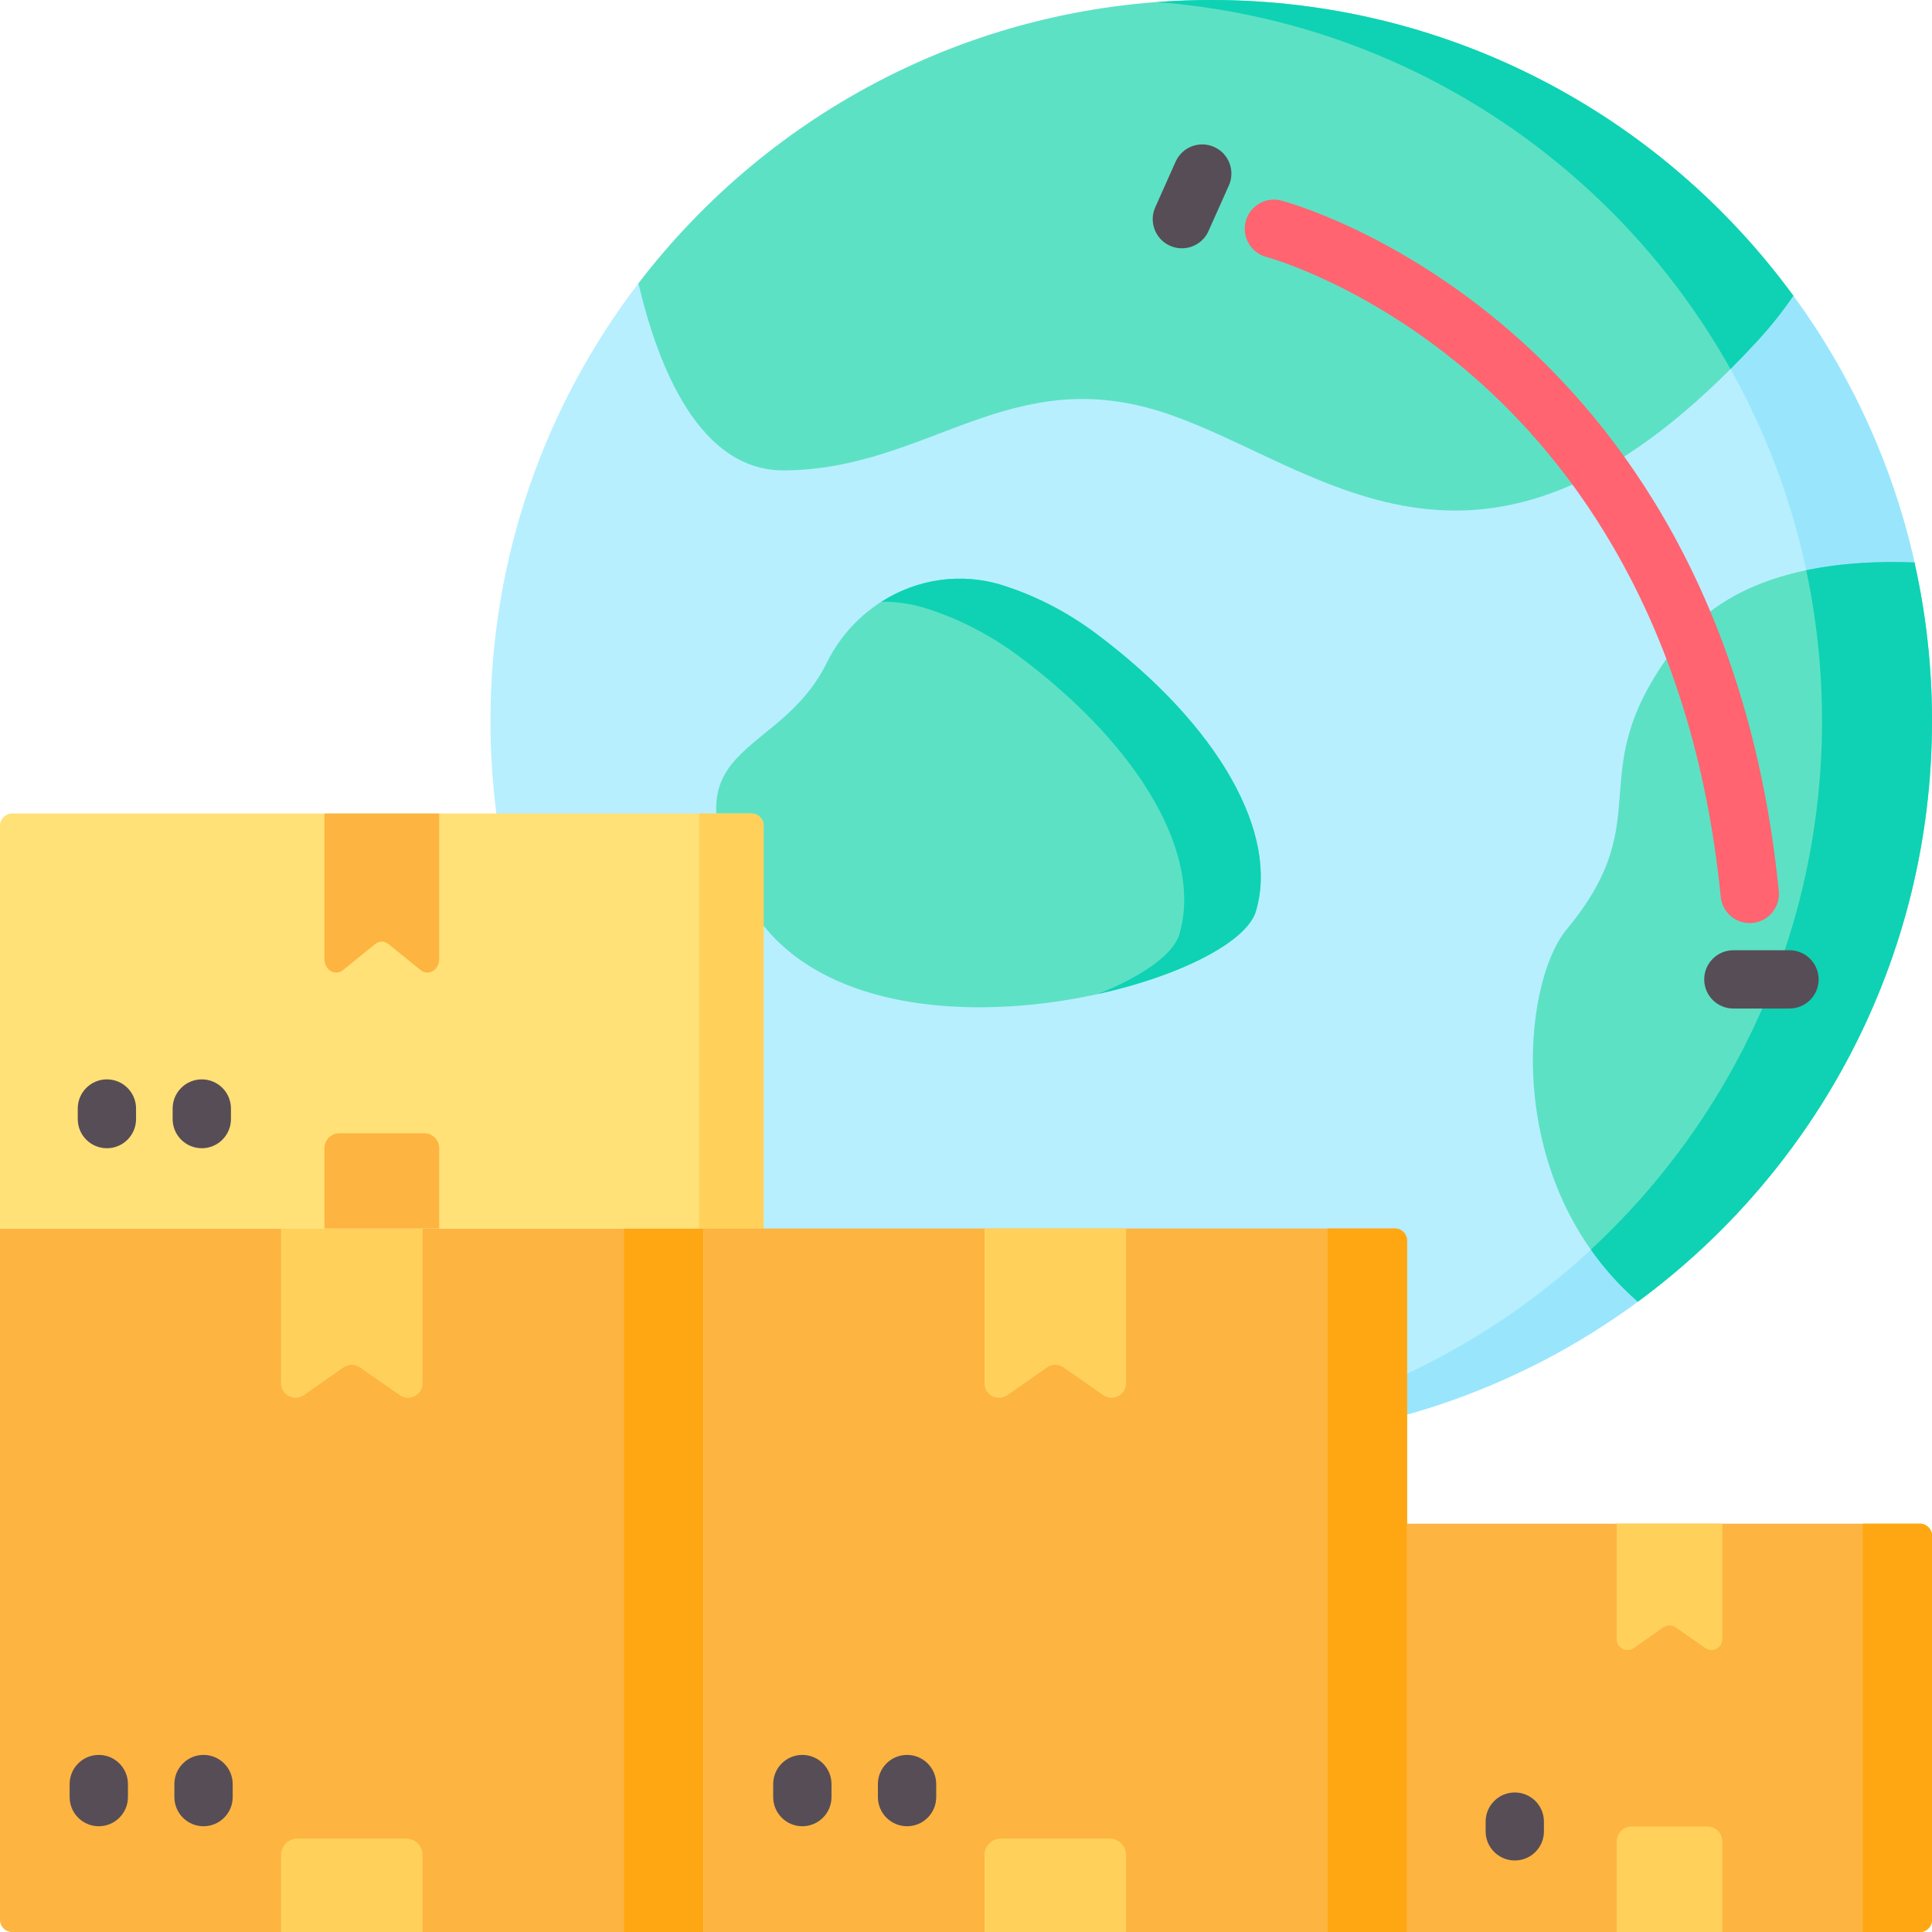 <svg width="50" height="50" viewBox="0 0 50 50" fill="none" xmlns="http://www.w3.org/2000/svg">
<path d="M45.586 20.391L49.548 14.556C48.98 12.022 47.896 9.682 46.412 7.654L28.501 7.271L16.522 7.333C14.121 10.472 12.693 14.396 12.693 18.653C12.693 28.955 21.045 37.307 31.347 37.307C35.479 37.307 39.296 35.962 42.388 33.688L45.586 20.391Z" fill="#B7EFFF"/>
<path d="M43.26 30.062C40.12 34.118 35.345 36.844 29.924 37.253C30.394 37.289 30.868 37.307 31.347 37.307C35.479 37.307 39.296 35.962 42.388 33.688L43.26 30.062Z" fill="#99E6FC"/>
<path d="M49.548 14.556C48.979 12.022 47.895 9.682 46.412 7.654L43.522 7.592C45.702 10.547 47.029 14.169 47.145 18.095L49.548 14.556Z" fill="#99E6FC"/>
<path d="M45.487 8.818C45.842 8.432 46.149 8.043 46.412 7.654C43.019 3.014 37.535 0 31.347 0C25.302 0 19.931 2.876 16.522 7.333C17.044 9.554 18.122 12.188 20.294 12.174C24.046 12.151 26.143 9.323 30.211 10.708C34.279 12.093 38.448 16.473 45.487 8.818Z" fill="#5DE1C4"/>
<path d="M44.785 9.551C45.016 9.32 45.249 9.076 45.487 8.818C45.842 8.432 46.148 8.043 46.412 7.654C43.019 3.014 37.535 0 31.347 0C30.872 0 30.403 0.02 29.938 0.054C36.326 0.541 41.813 4.246 44.785 9.551Z" fill="#0ED2B3"/>
<path d="M49.547 14.556C47.458 14.473 44.865 14.805 43.436 16.637C40.783 20.039 43.028 21.06 40.545 24.053C39.367 25.473 38.879 30.633 42.387 33.688C47.004 30.293 50 24.823 50 18.653C50 17.246 49.843 15.875 49.547 14.556Z" fill="#5DE1C4"/>
<path d="M49.547 14.556C48.662 14.521 47.685 14.561 46.745 14.758C47.012 16.014 47.154 17.317 47.154 18.653C47.154 24.063 44.85 28.934 41.171 32.341C41.509 32.819 41.911 33.273 42.387 33.688C47.004 30.293 50 24.823 50 18.653C50 17.246 49.843 15.875 49.547 14.556Z" fill="#0ED2B3"/>
<path d="M45.283 23.89C44.9 23.89 44.572 23.599 44.533 23.21C43.82 16.041 40.639 11.915 38.097 9.715C35.361 7.348 32.803 6.658 32.777 6.651C32.374 6.545 32.133 6.133 32.239 5.729C32.345 5.326 32.757 5.085 33.16 5.191C33.278 5.222 36.086 5.98 39.084 8.574C41.834 10.953 45.272 15.397 46.035 23.061C46.076 23.475 45.773 23.845 45.359 23.886C45.333 23.889 45.308 23.89 45.283 23.89Z" fill="#FF6470"/>
<path d="M30.587 6.426C30.484 6.426 30.379 6.405 30.279 6.36C29.899 6.191 29.728 5.744 29.898 5.364L30.425 4.184C30.595 3.804 31.041 3.633 31.422 3.803C31.802 3.973 31.973 4.42 31.803 4.8L31.276 5.979C31.151 6.26 30.875 6.426 30.587 6.426Z" fill="#574D56"/>
<path d="M46.311 26.101H44.86C44.443 26.101 44.105 25.764 44.105 25.347C44.105 24.93 44.443 24.592 44.86 24.592H46.311C46.728 24.592 47.066 24.93 47.066 25.347C47.066 25.764 46.728 26.101 46.311 26.101Z" fill="#574D56"/>
<path d="M21.394 17.157C22.234 15.452 24.166 14.572 25.975 15.155C26.746 15.403 27.567 15.797 28.382 16.408C31.572 18.8 33.1 21.591 32.502 23.585C31.904 25.579 21.869 28.168 19.278 23.219C17.153 19.16 20.137 19.707 21.394 17.157Z" fill="#5DE1C4"/>
<path d="M28.382 16.408C27.568 15.797 26.747 15.403 25.975 15.155C24.874 14.8 23.728 14.988 22.81 15.573C23.202 15.568 23.6 15.626 23.993 15.752C24.765 16 25.586 16.395 26.4 17.006C29.59 19.398 31.119 22.189 30.52 24.183C30.364 24.705 29.558 25.269 28.408 25.727C30.553 25.255 32.266 24.374 32.502 23.585C33.1 21.591 31.572 18.8 28.382 16.408Z" fill="#0ED2B3"/>
<path d="M18.207 50H0.312C0.14 50 0 49.86 0 49.688V31.793H18.207V50Z" fill="#FDB441"/>
<path d="M16.151 31.793H18.207V50H16.151V31.793Z" fill="#FEA713"/>
<path d="M10.935 35.8C10.935 36.102 10.594 36.28 10.346 36.107L9.318 35.39C9.189 35.3 9.018 35.3 8.889 35.39L7.862 36.107C7.614 36.28 7.273 36.102 7.273 35.8V31.793H10.935V35.8Z" fill="#FFD15B"/>
<path d="M10.935 50H7.273V48.007C7.273 47.773 7.463 47.582 7.698 47.582H10.51C10.744 47.582 10.935 47.773 10.935 48.007L10.935 50Z" fill="#FFD15B"/>
<path d="M2.557 47.263C2.14 47.263 1.802 46.925 1.802 46.508V46.172C1.802 45.755 2.14 45.417 2.557 45.417C2.973 45.417 3.311 45.755 3.311 46.172V46.508C3.311 46.925 2.973 47.263 2.557 47.263Z" fill="#574D56"/>
<path d="M5.267 47.263C4.85 47.263 4.513 46.925 4.513 46.508V46.172C4.513 45.755 4.85 45.417 5.267 45.417C5.684 45.417 6.022 45.755 6.022 46.172V46.508C6.022 46.925 5.684 47.263 5.267 47.263Z" fill="#574D56"/>
<path d="M19.763 31.793H0V21.366C0 21.194 0.14 21.054 0.312 21.054H19.45C19.623 21.054 19.763 21.194 19.763 21.366V31.793Z" fill="#FFE177"/>
<path d="M18.095 21.054V31.793H19.762V21.366C19.762 21.194 19.623 21.054 19.45 21.054H18.095Z" fill="#FFD15B"/>
<path d="M10.888 25.107L10.055 24.433C9.951 24.348 9.812 24.348 9.708 24.433L8.875 25.107C8.673 25.27 8.397 25.103 8.397 24.818V21.054H11.366V24.818C11.366 25.102 11.09 25.269 10.888 25.107Z" fill="#FDB441"/>
<path d="M11.366 31.793H8.397V29.716C8.397 29.502 8.57 29.329 8.783 29.329H10.98C11.193 29.329 11.366 29.502 11.366 29.716L11.366 31.793Z" fill="#FDB441"/>
<path d="M2.766 29.716C2.349 29.716 2.012 29.378 2.012 28.962V28.689C2.012 28.272 2.35 27.934 2.766 27.934C3.183 27.934 3.521 28.272 3.521 28.689V28.962C3.521 29.378 3.183 29.716 2.766 29.716Z" fill="#574D56"/>
<path d="M5.223 29.716C4.806 29.716 4.468 29.378 4.468 28.962V28.689C4.468 28.272 4.806 27.934 5.223 27.934C5.639 27.934 5.977 28.272 5.977 28.689V28.962C5.977 29.378 5.639 29.716 5.223 29.716Z" fill="#574D56"/>
<path d="M36.415 50H18.207V31.793H36.103C36.275 31.793 36.415 31.933 36.415 32.105V50Z" fill="#FDB441"/>
<path d="M34.358 31.793V50H36.415V32.105C36.415 31.932 36.275 31.793 36.102 31.793H34.358V31.793Z" fill="#FEA713"/>
<path d="M29.142 35.8C29.142 36.102 28.801 36.28 28.553 36.107L27.525 35.39C27.396 35.3 27.225 35.3 27.096 35.39L26.069 36.107C25.821 36.28 25.48 36.102 25.48 35.8V31.793H29.142V35.8Z" fill="#FFD15B"/>
<path d="M29.142 50H25.48V48.007C25.48 47.773 25.67 47.582 25.905 47.582H28.717C28.951 47.582 29.142 47.773 29.142 48.007V50H29.142Z" fill="#FFD15B"/>
<path d="M20.764 47.263C20.348 47.263 20.01 46.925 20.01 46.508V46.172C20.01 45.755 20.348 45.417 20.764 45.417C21.181 45.417 21.519 45.755 21.519 46.172V46.508C21.519 46.925 21.181 47.263 20.764 47.263Z" fill="#574D56"/>
<path d="M23.475 47.263C23.058 47.263 22.72 46.925 22.72 46.508V46.172C22.72 45.755 23.058 45.417 23.475 45.417C23.891 45.417 24.229 45.755 24.229 46.172V46.508C24.229 46.925 23.892 47.263 23.475 47.263Z" fill="#574D56"/>
<path d="M50 49.688C50 49.86 49.86 50 49.688 50H36.415V39.433H49.688C49.86 39.433 50 39.573 50 39.745L50 49.688Z" fill="#FDB441"/>
<path d="M48.208 39.433V50H49.688C49.86 50 50 49.86 50 49.688V39.745C50 39.573 49.86 39.433 49.688 39.433H48.208Z" fill="#FEA713"/>
<path d="M44.573 42.423C44.573 42.648 44.319 42.781 44.134 42.652L43.367 42.117C43.271 42.05 43.144 42.05 43.047 42.117L42.281 42.652C42.096 42.781 41.841 42.648 41.841 42.423V39.433H44.573V42.423Z" fill="#FFD15B"/>
<path d="M44.573 50H41.841V47.658C41.841 47.443 42.016 47.268 42.231 47.268H44.183C44.399 47.268 44.574 47.442 44.574 47.658V50H44.573Z" fill="#FFD15B"/>
<path d="M39.203 48.149C38.786 48.149 38.448 47.812 38.448 47.395V47.144C38.448 46.727 38.786 46.389 39.203 46.389C39.619 46.389 39.957 46.727 39.957 47.144V47.395C39.957 47.812 39.62 48.149 39.203 48.149Z" fill="#574D56"/>
</svg>
